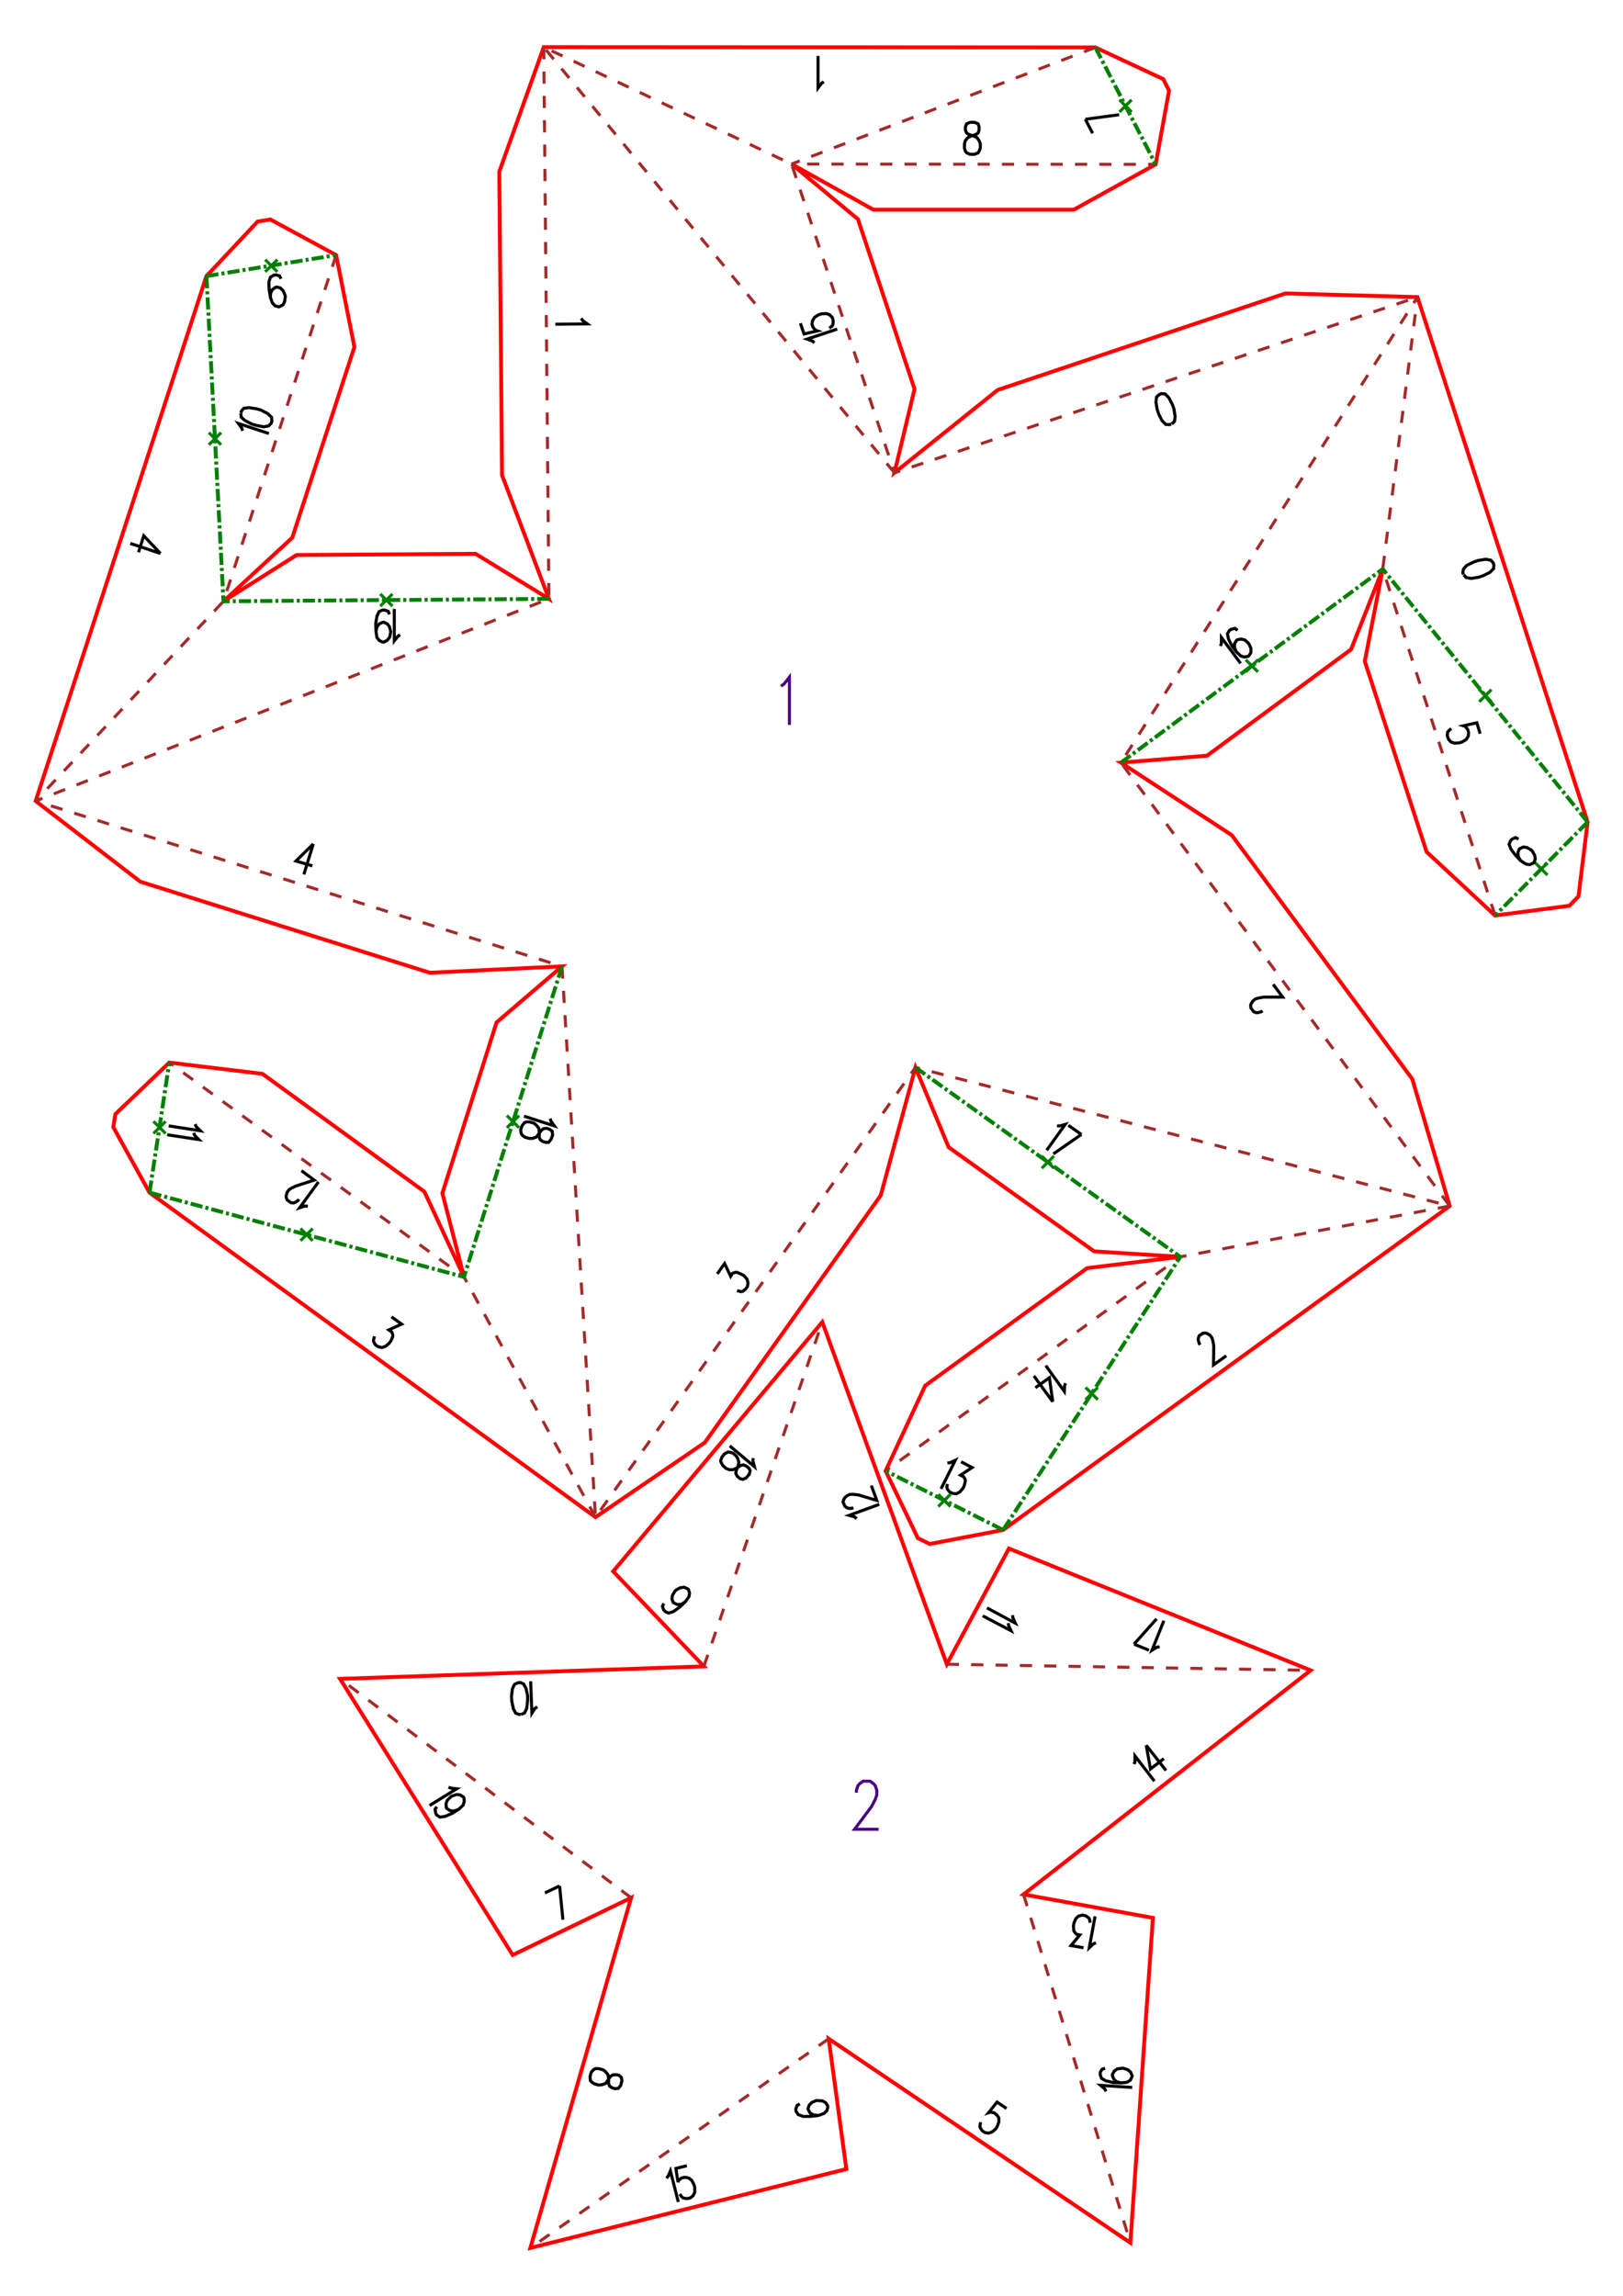 <?xml version="1.0" encoding="UTF-8" standalone="no"?>
<svg
   height="297mm"
   viewBox="0 0 533 754"
   width="210mm"
   version="1.1"
   id="svg40"
   sodipodi:docname="Etoile5_lang.svg"
   inkscape:version="1.3.2 (1:1.3.2+202311252150+091e20ef0f)"
   xmlns:inkscape="http://www.inkscape.org/namespaces/inkscape"
   xmlns:sodipodi="http://sodipodi.sourceforge.net/DTD/sodipodi-0.dtd"
   xmlns="http://www.w3.org/2000/svg"
   xmlns:svg="http://www.w3.org/2000/svg">
  <defs
     id="defs40" />
  <sodipodi:namedview
     id="namedview40"
     pagecolor="#ffffff"
     bordercolor="#000000"
     borderopacity="0.25"
     inkscape:showpageshadow="2"
     inkscape:pageopacity="0.0"
     inkscape:pagecheckerboard="0"
     inkscape:deskcolor="#d1d1d1"
     inkscape:document-units="mm"
     showgrid="false"
     inkscape:zoom="0.36614057"
     inkscape:cx="396.02276"
     inkscape:cy="600.86212"
     inkscape:window-width="1920"
     inkscape:window-height="1008"
     inkscape:window-x="0"
     inkscape:window-y="0"
     inkscape:window-maximized="1"
     inkscape:current-layer="svg40" />
  <style
     type="text/css"
     id="style1"><![CDATA[
			path {
				fill: none;
			}
		]]></style>
  <g
     id="page_001"
     transform="translate(-1.152,2.576)">
    <path
       d="M 360.5,408.4 312.7,374.2 301.8,348 290.4,390 232.6,471.2 196.7,495.7 50.2,389.1 38.3,367.6 l 0.7,-4.3 17.7,-16.9 30.6,3.7 53.2,38.7 13,28 -7.1,-27.5 17.8,-56.1 21.5,-18.4 -43.4,2.1 L 47.2,287 12.8,260.5 68.9,88.1 85.7,70.2 l 4.2,-0.7 21.6,11.7 6,30.2 -20.4,62.6 -22.6,20.9 24,-15.2 58.8,-0.4 24.1,14.8 -15.4,-40.6 -0.9,-99.7 14.6,-40.9 181.2,0.1 22.3,10.4 1.9,3.8 -4.4,24.2 -26.9,14.9 H 288 l -26.9,-15 21.8,18.1 18.6,55.8 -6.6,27.5 33.9,-27.2 94.5,-31.7 43.4,1.2 55.9,172.4 -3,24.4 -3,3.1 -24.4,3.2 -22.5,-20.9 -20.3,-62.6 5.9,-30.3 -10.4,26.4 -47.3,34.9 -28.3,2.3 36.4,23.8 59.3,80.1 12.3,41.7 -146.7,106.4 -24.1,4.6 -3.9,-1.9 -10.6,-22.1 13,-28 53.2,-38.6 30.6,-3.7 z m -48.4,135.6 20.4,-38 99.1,40 -94.3,73.6 42.5,7.7 -7.4,106.7 -99.1,-67 5.8,42.8 -103.8,25.9 33.1,-115 -38.9,18.8 -56.7,-90.7 119.5,-4.1 -29.8,-31.2 68.7,-81.9 z"
       id="coupes_001"
       stroke="#ff0000"
       stroke-width="1.27"
       sodipodi:nodetypes="cccccccccccccccccccccccccccccccccccccccccccccccccccccccccccccccccccccccccccccccccc" />
    <path
       d="M 477.3,393.5 388.8,410.2 292,480.5 M 492.2,298.1 455.3,184.3 466.7,95 369.3,247.9 477.3,393.5 301.8,348 196.7,495.7 185.7,314.8 12.8,260.5 M 294.9,152.7 179.7,12.9 261.1,51.3 294.9,152.7 466.7,95 m -287,-82.1 1.7,181.2 -168.6,66.4 61.7,-65.6 37,-113.7 M 196.7,495.7 153.5,416.8 56.7,346.4 M 360.9,13 261.1,51.3 380.7,51.4 M 337.3,619.6 372.4,734 m -99.1,-67 -98,68.7 m 33.1,-115 -95.6,-71.9 m 119.5,-4.1 38.9,-113.1 m 40.9,112.4 119.5,2"
       id="plisM_001"
       stroke="#a52a2a"
       stroke-dasharray="4"
       sodipodi:nodetypes="cccccccccccccccccccccccccccccccccccccc" />
    <path
       d="m 431.1,399.8 4,4 m 0,-4 -4,4 m -43.5,-35.1 4,4 m 0,-4 -4,4 m 33.7,-54 4,4 m 0,-4 -4,4 m -242.7,-221.2 4,4 m 0,-4 -4,4 m 56.7,-24.7 4,4 m 0,-4 -4,4 m -16.9,-54.7 4,4 m 0,-4 -4,4 m 57.6,65.9 4,4 m 0,-4 -4,4 m 102.8,17.9 4,4 m 0,-4 -4,4 m 37.2,43.6 4,4 m 0,-4 -4,4 m 43,-35.8 4,4 m 0,-4 -4,4 m -361.7,143.9 4,4 m 0,-4 -4,4 m -2.2,-64.3 4,4 m 0,-4 -4,4 m -53.4,-3.6 4,4 m 0,-4 -4,4 m 205.6,190.2 4,4 m 0,-4 -4,4 m -58.1,-20.7 4,4 m 0,-4 -4,4 m -16.1,47 4,4 m 0,-4 -4,4 M 309,30.1 l 4,4 m 0,-4 -4,4 m 9.9,15.2 4,4 m 0,-4 -4,4 m 152.9,185.9 4,4 m 0,-4 -4,4 M 91,136.1 l 4,4 m 0,-4 -4,4 m 12.1,239.5 4,4 m 0,-4 -4,4 m 235.3,59.7 4,4 m 0,-4 -4,4 m 14.5,227.5 4,4 m 0,-4 -4,4 m -130.6,20.6 4,4 m 0,-4 -4,4 m -63.7,-120.6 4,4 m 0,-4 -4,4 m 91.2,-100.7 4,4 m 0,-4 -4,4 m 120.1,52.9 4,4 m 0,-4 -4,4"
       display="none"
       id="marqueM_001"
       stroke="#a52a2a" />
    <path
       d="m 360.9,13 19.8,38.4 m 141.9,216 -67.3,-83.1 -86,63.6 m 153.3,19.5 -30.4,30.7 M 68.9,88.1 74.5,194.9 181.4,194.1 M 68.9,88.1 111.5,81.2 m -61.3,307.9 103.3,27.7 32.2,-102 m -135.5,74.3 6.5,-42.7 m 273.9,153.5 58.2,-89.7 -87,-62.2 M 330.6,499.9 292,480.5"
       id="plisV_001"
       stroke="#008000"
       stroke-dasharray="4, 1, 1, 1"
       stroke-width="1.27"
       sodipodi:nodetypes="cccccccccccccccccccccc" />
    <path
       d="m 343.3,377.1 4,4 m 0,-4 -4,4 m 67,-167 4,4 m 0,-4 -4,4 M 126,192.5 l 4,4 m 0,-4 -4,4 m 41.6,167.3 4,4 m 0,-4 -4,4 m 201.2,-337.6 4,4 m 0,-4 -4,4 m 118.2,189.7 4,4 m 0,-4 -4,4 m 18.4,52.9 4,4 m 0,-4 -4,4 M 69.7,139.5 l 4,4 m 0,-4 -4,4 m 18.5,-60.8 4,4 m 0,-4 -4,4 m 11.6,314.2 4,4 m 0,-4 -4,4 m -48.3,-39.2 4,4 m 0,-4 -4,4 m 306.2,83.4 4,4 m 0,-4 -4,4 m -48.4,31.1 4,4 m 0,-4 -4,4"
       id="marqueV_001"
       stroke="#008000" />
    <g
       id="nums_001">
      <path
         d="m 348.3,367.2 h 0.9 l 1.8,-0.5 -6.1,8.5 m 11.4,-5.2 -9.2,6.4 m 4.9,-9.4 4.3,3"
         stroke="#000000"
         stroke-width="1"
         id="path1" />
      <path
         d="m 415.8,329.4 -0.4,0.3 -1.1,0.3 h -0.6 l -0.8,-0.3 -0.9,-1.2 -0.1,-0.9 0.2,-0.6 0.6,-0.9 0.8,-0.6 1,-0.3 1.7,-0.3 h 6.2 l -3.1,-4.2"
         stroke="#000000"
         stroke-width="1"
         id="path2" />
      <path
         d="m 192,102 0.5,0.7 1.5,1.1 -10.5,0.1"
         stroke="#000000"
         stroke-width="1"
         id="path3" />
      <path
         d="m 268.6,110 -0.7,-0.6 -1.7,-0.6 9.9,-3.3 m -12.1,-1.9 1.2,3.5 4.4,-1 -0.6,-0.2 -0.8,-0.9 -0.4,-1.1 0.2,-1.2 0.7,-1.1 1.3,-0.8 0.9,-0.3 1.6,-0.1 1.1,0.4 0.9,0.9 0.3,1.1 -0.1,1.2 -0.3,0.5 -0.9,0.7"
         stroke="#000000"
         stroke-width="1"
         id="path4" />
      <path
         d="m 386,136.7 0.9,-0.9 0.2,-1.6 -0.4,-2.5 -0.5,-1.4 -1.2,-2.3 -1.2,-1.2 -1.2,-0.1 -0.7,0.3 -0.9,0.8 -0.2,1.7 0.4,2.4 0.5,1.5 1.1,2.2 1.2,1.2 1.2,0.1 0.6,-0.2"
         stroke="#000000"
         stroke-width="1"
         id="path5" />
      <path
         d="m 402,209.6 0.3,-0.9 v -1.9 l 6.3,8.5 m -1,-10.9 -0.9,-0.6 -1.2,0.3 -0.6,0.4 -0.6,1.1 0.3,1.6 1.1,2.3 1.5,2 1.5,1.4 1.2,0.3 1.2,-0.2 0.3,-0.3 0.6,-1 v -1.3 l -0.6,-1.4 -0.3,-0.4 -1.1,-1 -1.2,-0.3 -1.2,0.2 -0.3,0.2 -0.7,1.1 v 1.3 l 0.6,1.4"
         stroke="#000000"
         stroke-width="1"
         id="path6" />
      <path
         d="m 104,274.6 -5.7,5.6 5.4,1.6 m 0.3,-7.2 -3.1,10"
         stroke="#000000"
         stroke-width="1"
         id="path7" />
      <path
         d="m 132.5,205.9 -0.7,0.5 -1.2,1.5 v -10.5 m -6,7.4 0.3,-1.5 0.8,-1 1.1,-0.5 h 0.4 l 1.1,0.5 0.7,0.9 0.4,1.5 v 0.5 l -0.3,1.5 -0.8,1 -1.1,0.6 h -0.4 l -1.1,-0.5 -0.8,-1 -0.3,-2 -0.1,-2.5 0.4,-2.5 0.7,-1.5 1.1,-0.5 h 0.8 l 1.1,0.4 0.4,1"
         stroke="#000000"
         stroke-width="1"
         id="path8" />
      <path
         d="m 236.7,415.8 2.4,-3.4 2,4.2 0.6,-1 0.9,-0.3 h 0.6 l 1.4,0.6 0.9,0.5 1,1.2 0.3,1.2 -0.2,1.2 -0.7,0.9 -1,0.7 h -0.6 l -1.1,-0.3"
         stroke="#000000"
         stroke-width="1"
         id="path9" />
      <path
         d="m 181.8,364.8 0.3,0.9 1.1,1.5 -10,-3.2 m 9.4,6.2 -0.1,-1.2 -0.9,-0.7 -0.9,-0.3 -1.1,0.1 -0.7,0.6 -0.9,1.2 -0.8,1 -1.2,0.4 h -1.1 l -1.4,-0.4 -0.9,-0.7 -0.3,-0.5 -0.2,-1.2 0.5,-1.4 0.8,-1 0.6,-0.2 h 1.1 l 1.4,0.4 0.8,0.7 0.8,1 0.1,1.2 v 1.6 l 0.3,0.9 0.8,0.6 1,0.3 h 1 l 0.8,-1 0.6,-1.6"
         stroke="#000000"
         stroke-width="1"
         id="path10" />
      <path
         d="m 271.7,24.3 -0.8,0.5 -1.1,1.5 V 15.8"
         stroke="#000000"
         stroke-width="1"
         id="path11" />
      <path
         d="m 357.6,36.6 11.1,-1.5 m -8.7,6.1 -2.4,-4.6"
         stroke="#000000"
         stroke-width="1"
         id="path12" />
      <path
         d="m 319.7,37.6 -1.1,0.5 -0.4,1 v 1 l 0.4,1 0.8,0.5 1.5,0.5 1.1,0.5 0.7,1 0.4,1 v 1.5 l -0.4,1 -0.3,0.5 -1.2,0.5 h -1.5 l -1.1,-0.5 -0.4,-0.5 -0.3,-1 v -1.5 l 0.3,-1 0.8,-1 1.1,-0.5 1.5,-0.5 0.8,-0.5 0.3,-1 v -1 l -0.3,-1 -1.2,-0.5 h -1.6"
         stroke="#000000"
         stroke-width="1"
         id="path13" />
      <path
         d="m 481.9,186.2 0.8,0.9 1.6,0.3 2.5,-0.4 1.5,-0.5 2.2,-1.1 1.2,-1.2 0.1,-1.2 -0.2,-0.7 -0.8,-0.9 -1.7,-0.3 -2.5,0.4 -1.4,0.5 -2.3,1.1 -1.1,1.2 -0.2,1.2 0.2,0.6"
         stroke="#000000"
         stroke-width="1"
         id="path14" />
      <path
         d="m 487.3,238.4 -1.1,-3.6 -4.4,1 0.6,0.2 0.8,1 0.3,1 -0.1,1.2 -0.7,1.1 -1.3,0.8 -1,0.3 -1.5,0.1 -1.2,-0.4 -0.8,-0.9 -0.4,-1.1 0.1,-1.2 0.4,-0.5 0.8,-0.7"
         stroke="#000000"
         stroke-width="1"
         id="path15" />
      <path
         d="m 499.9,273 -1,-0.5 -1.1,0.5 -0.5,0.5 -0.5,1.2 0.6,1.6 1.5,2 1.7,1.8 1.7,1.1 1.3,0.2 1.1,-0.5 0.3,-0.2 0.4,-1.2 -0.2,-1.2 -0.8,-1.4 -0.3,-0.3 -1.4,-0.8 -1.2,-0.2 -1.1,0.5 -0.3,0.2 -0.4,1.2 0.1,1.2 0.8,1.4"
         stroke="#000000"
         stroke-width="1"
         id="path16" />
      <path
         d="m 53.8,179.2 -5.5,-5.8 -1.7,5.4 m 7.2,0.4 -9.9,-3.3"
         stroke="#000000"
         stroke-width="1"
         id="path17" />
      <path
         d="m 89.9,95.1 0.1,-1.5 0.6,-1.1 1,-0.7 0.4,-0.1 1.2,0.3 0.9,0.9 0.6,1.4 0.1,0.5 -0.2,1.6 -0.5,1.1 -1.1,0.6 -0.3,0.1 -1.2,-0.3 -0.9,-0.9 -0.7,-1.9 -0.4,-2.5 -0.1,-2.5 0.5,-1.6 1.1,-0.7 0.7,-0.1 1.2,0.3 0.5,1"
         stroke="#000000"
         stroke-width="1"
         id="path18" />
      <path
         d="m 80.8,138.9 -0.3,-0.9 -1.1,-1.5 10,3.3 m -9.2,-6.7 0.1,1.3 1.2,1.1 2.3,1.2 1.4,0.4 2.5,0.5 1.6,-0.3 0.9,-0.9 0.2,-0.7 -0.1,-1.2 -1.2,-1.2 -2.3,-1.2 -1.4,-0.4 -2.5,-0.4 -1.7,0.2 -0.8,0.9 -0.2,0.6"
         stroke="#000000"
         stroke-width="1"
         id="path19" />
      <path
         d="m 129.7,429.9 3.3,2.4 -4.2,1.9 1,0.7 0.3,0.9 v 0.6 l -0.6,1.4 -0.6,0.8 -1.2,1 -1.2,0.4 -1.2,-0.3 -0.9,-0.6 -0.6,-1.1 v -0.6 l 0.3,-1.1"
         stroke="#000000"
         stroke-width="1"
         id="path20" />
      <path
         d="m 65.2,366.6 0.3,0.8 1.4,1.4 -10.4,-1.6 m 8.2,2.3 0.4,0.9 1.3,1.3 -10.4,-1.6"
         stroke="#000000"
         stroke-width="1"
         id="path21" />
      <path
         d="m 102.2,393.6 -0.9,-0.1 -1.8,0.6 6.2,-8.5 m -6.4,5.7 -0.3,0.4 -0.9,0.6 -0.6,0.2 -0.9,-0.1 -1.2,-0.9 -0.3,-0.8 v -0.6 l 0.3,-1.1 0.6,-0.8 0.9,-0.6 1.5,-0.7 5.9,-1.9 -4.2,-3.1"
         stroke="#000000"
         stroke-width="1"
         id="path22" />
      <path
         d="m 395.3,439.1 -0.3,-0.5 -0.3,-1 V 437 l 0.3,-0.9 1.2,-0.8 0.9,-0.1 0.6,0.2 0.9,0.6 0.6,0.8 0.3,1 0.3,1.7 -0.1,6.2 4.2,-3"
         stroke="#000000"
         stroke-width="1"
         id="path23" />
      <path
         d="m 312.3,477.9 0.9,-0.1 1.7,-0.8 -4.7,9.4 m 6.6,-8.9 3.6,1.9 -3.8,2.5 1,0.5 0.5,0.8 0.1,0.6 -0.4,1.6 -0.4,0.8 -1,1.2 -1.1,0.6 -1.3,-0.1 -1,-0.5 -0.7,-0.9 -0.2,-0.7 0.2,-1"
         stroke="#000000"
         stroke-width="1"
         id="path24" />
      <path
         d="m 351.1,451.7 -0.3,0.8 -0.1,1.9 -6.1,-8.5 m 2.3,11.9 -1.1,-7.9 -4.6,3.3 m 5.7,4.6 -6.2,-8.5"
         stroke="#000000"
         stroke-width="1"
         id="path25" />
      <path
         d="m 331.7,689.9 -3.1,-2.1 -2.8,3.5 0.6,-0.2 1.2,0.2 0.9,0.7 0.7,1 v 1.3 l -0.5,1.4 -0.5,0.9 -1.2,1 -1.2,0.4 -1.2,-0.2 -0.9,-0.6 -0.7,-1.1 v -0.6 l 0.2,-1.1"
         stroke="#000000"
         stroke-width="1"
         id="path26" />
      <path
         d="m 205.4,680.9 -0.2,-1.2 -0.8,-0.7 -1,-0.2 -1.1,0.1 -0.7,0.5 -0.9,1.3 -0.7,1 -1.2,0.4 -1.1,0.1 -1.4,-0.4 -0.9,-0.6 -0.4,-0.5 -0.1,-1.3 0.4,-1.4 0.8,-0.9 0.6,-0.3 h 1 l 1.5,0.4 0.8,0.6 0.8,1 0.2,1.2 v 1.6 l 0.3,0.9 0.8,0.6 1,0.3 1.1,-0.1 0.8,-1 0.4,-1.6"
         stroke="#000000"
         stroke-width="1"
         id="path27" />
      <path
         d="m 177.6,558 -0.8,0.5 -1,1.6 -0.4,-10.5 m -3.1,10.9 1.1,-0.5 0.7,-1.5 0.3,-2.6 v -1.5 l -0.5,-2.4 -0.8,-1.5 -1.1,-0.5 -0.8,0.1 -1.1,0.5 -0.7,1.5 -0.3,2.5 0.1,1.5 0.5,2.5 0.8,1.5 1.1,0.4 h 0.6"
         stroke="#000000"
         stroke-width="1"
         id="path28" />
      <path
         d="m 282.5,496.2 -0.7,-0.6 -1.8,-0.5 9.9,-3.6 m -8.5,1.1 -0.5,0.2 h -1 l -0.6,-0.2 -0.7,-0.5 -0.6,-1.4 0.3,-0.9 0.3,-0.5 0.8,-0.7 0.9,-0.4 h 1.1 l 1.7,0.2 6,1.8 -1.8,-4.9"
         stroke="#000000"
         stroke-width="1"
         id="path29" />
      <path
         d="m 373.6,576.8 0.3,-0.8 v -1.9 l 6.4,8.3 m -2.7,-11.8 1.4,7.8 4.4,-3.4 m -5.8,-4.4 6.5,8.3"
         stroke="#000000"
         stroke-width="1"
         id="path30" />
      <path
         d="m 226.2,523.5 -1.3,0.8 -1.3,0.1 -1.1,-0.5 -0.3,-0.2 -0.4,-1.2 0.2,-1.2 0.8,-1.3 0.4,-0.4 1.3,-0.7 1.3,-0.2 1.1,0.5 0.3,0.2 0.4,1.2 -0.2,1.2 -1.2,1.7 -1.8,1.7 -2.1,1.5 -1.6,0.5 -1.1,-0.5 -0.5,-0.5 -0.4,-1.2 0.4,-1"
         stroke="#000000"
         stroke-width="1"
         id="path31" />
      <path
         d="m 248.5,476.3 -0.1,0.9 0.5,1.9 -8.1,-6.8 m 6.4,9.3 0.3,-1.2 -0.5,-0.9 -0.8,-0.6 -1,-0.4 -0.9,0.3 -1.3,0.8 -1.1,0.5 h -1.3 l -1,-0.4 -1.1,-1 -0.5,-0.9 -0.2,-0.6 0.4,-1.2 0.9,-1.1 1.1,-0.6 0.7,0.1 1,0.3 1.1,1 0.5,0.9 0.3,1.2 -0.3,1.2 -0.6,1.5 -0.1,0.9 0.5,0.9 0.8,0.7 1,0.3 1.1,-0.5 1.1,-1.3"
         stroke="#000000"
         stroke-width="1"
         id="path32" />
      <path
         d="m 184.9,616.8 1.1,11.1 m -5.9,-8.8 4.8,-2.3"
         stroke="#000000"
         stroke-width="1"
         id="path33" />
      <path
         d="m 148.4,584.4 0.9,0.3 1.8,0.2 -8.9,5.5 m 9.5,1.3 -1.5,0.5 -1.2,-0.1 -1.1,-0.7 -0.2,-0.3 -0.1,-1.3 0.4,-1.1 1.1,-1.1 0.4,-0.3 1.5,-0.5 1.2,0.1 1.1,0.7 0.2,0.3 0.1,1.2 -0.4,1.2 -1.5,1.4 -2.1,1.3 -2.4,1 -1.6,0.2 -1.1,-0.7 -0.3,-0.6 -0.2,-1.3 0.6,-0.8"
         stroke="#000000"
         stroke-width="1"
         id="path34" />
      <path
         d="m 263.8,688.4 -0.9,0.5 -0.4,1.2 0.1,0.8 0.7,1 1.6,0.6 h 2.5 l 2.5,-0.3 1.9,-0.7 0.9,-0.9 0.3,-1.1 v -0.4 l -0.7,-1.1 -1.1,-0.6 -1.5,-0.1 h -0.5 l -1.4,0.6 -0.9,0.9 -0.4,1.2 0.1,0.3 0.6,1.1 1.1,0.6 1.6,0.2"
         stroke="#000000"
         stroke-width="1"
         id="path35" />
      <path
         d="m 220,712.8 0.6,-0.7 0.7,-1.7 2.6,10.2 m 2.8,-11.9 -3.6,0.9 0.7,4.5 0.2,-0.6 1,-0.8 1.1,-0.2 1.2,0.2 1,0.8 0.7,1.3 0.3,1 v 1.6 l -0.5,1.1 -1,0.8 -1.1,0.2 -1.2,-0.2 -0.5,-0.4 -0.6,-0.9"
         stroke="#000000"
         stroke-width="1"
         id="path36" />
      <path
         d="m 361.1,635.5 -0.8,0.3 -1.4,1.3 1.9,-10.3 m -3.8,10.3 -4.1,-0.7 2.9,-3.5 -1.1,-0.2 -0.6,-0.7 -0.3,-0.5 -0.1,-1.6 0.2,-1 0.6,-1.4 0.9,-0.8 1.2,-0.3 1.1,0.2 1,0.7 0.3,0.5 0.2,1.1"
         stroke="#000000"
         stroke-width="1"
         id="path37" />
      <path
         d="m 364.4,684.3 -0.4,-0.8 -1.4,-1.2 10.4,0.7 m -8.9,-6.3 -1,0.3 -0.6,1 v 0.8 l 0.4,1.2 1.4,0.8 2.5,0.6 2.5,0.1 2,-0.2 1.1,-0.7 0.5,-1.1 0.1,-0.3 -0.5,-1.2 -0.9,-0.8 -1.5,-0.5 h -0.5 l -1.5,0.2 -1,0.7 -0.6,1.1 v 0.4 l 0.4,1.1 0.9,0.9 1.5,0.4"
         stroke="#000000"
         stroke-width="1"
         id="path38" />
      <path
         d="m 333.7,527.9 0.1,0.8 0.8,1.8 -9.3,-5 m 7,5 0.1,0.8 0.8,1.7 -9.3,-4.9"
         stroke="#000000"
         stroke-width="1"
         id="path39" />
      <path
         d="m 382,538.3 -0.9,0.1 -1.6,1 3.9,-9.7 m -9.8,7.7 7.4,-8.3 m -2.5,10.3 -4.9,-2"
         stroke="#000000"
         stroke-width="1"
         id="path40" />
    </g>
    <path
       d="m 257.6,222.8 1.1,-0.8 1.7,-2.2 v 15.7"
       id="titre_1"
       stroke="#4b0082" />
    <path
       d="m 282.4,586.2 v -0.8 l 0.5,-1.5 0.6,-0.7 1.1,-0.8 h 2.3 l 1.1,0.8 0.6,0.7 0.5,1.5 v 1.5 l -0.5,1.5 -1.2,2.3 -5.6,7.5 h 7.9"
       id="titre_2"
       stroke="#4b0082" />
  </g>
</svg>
